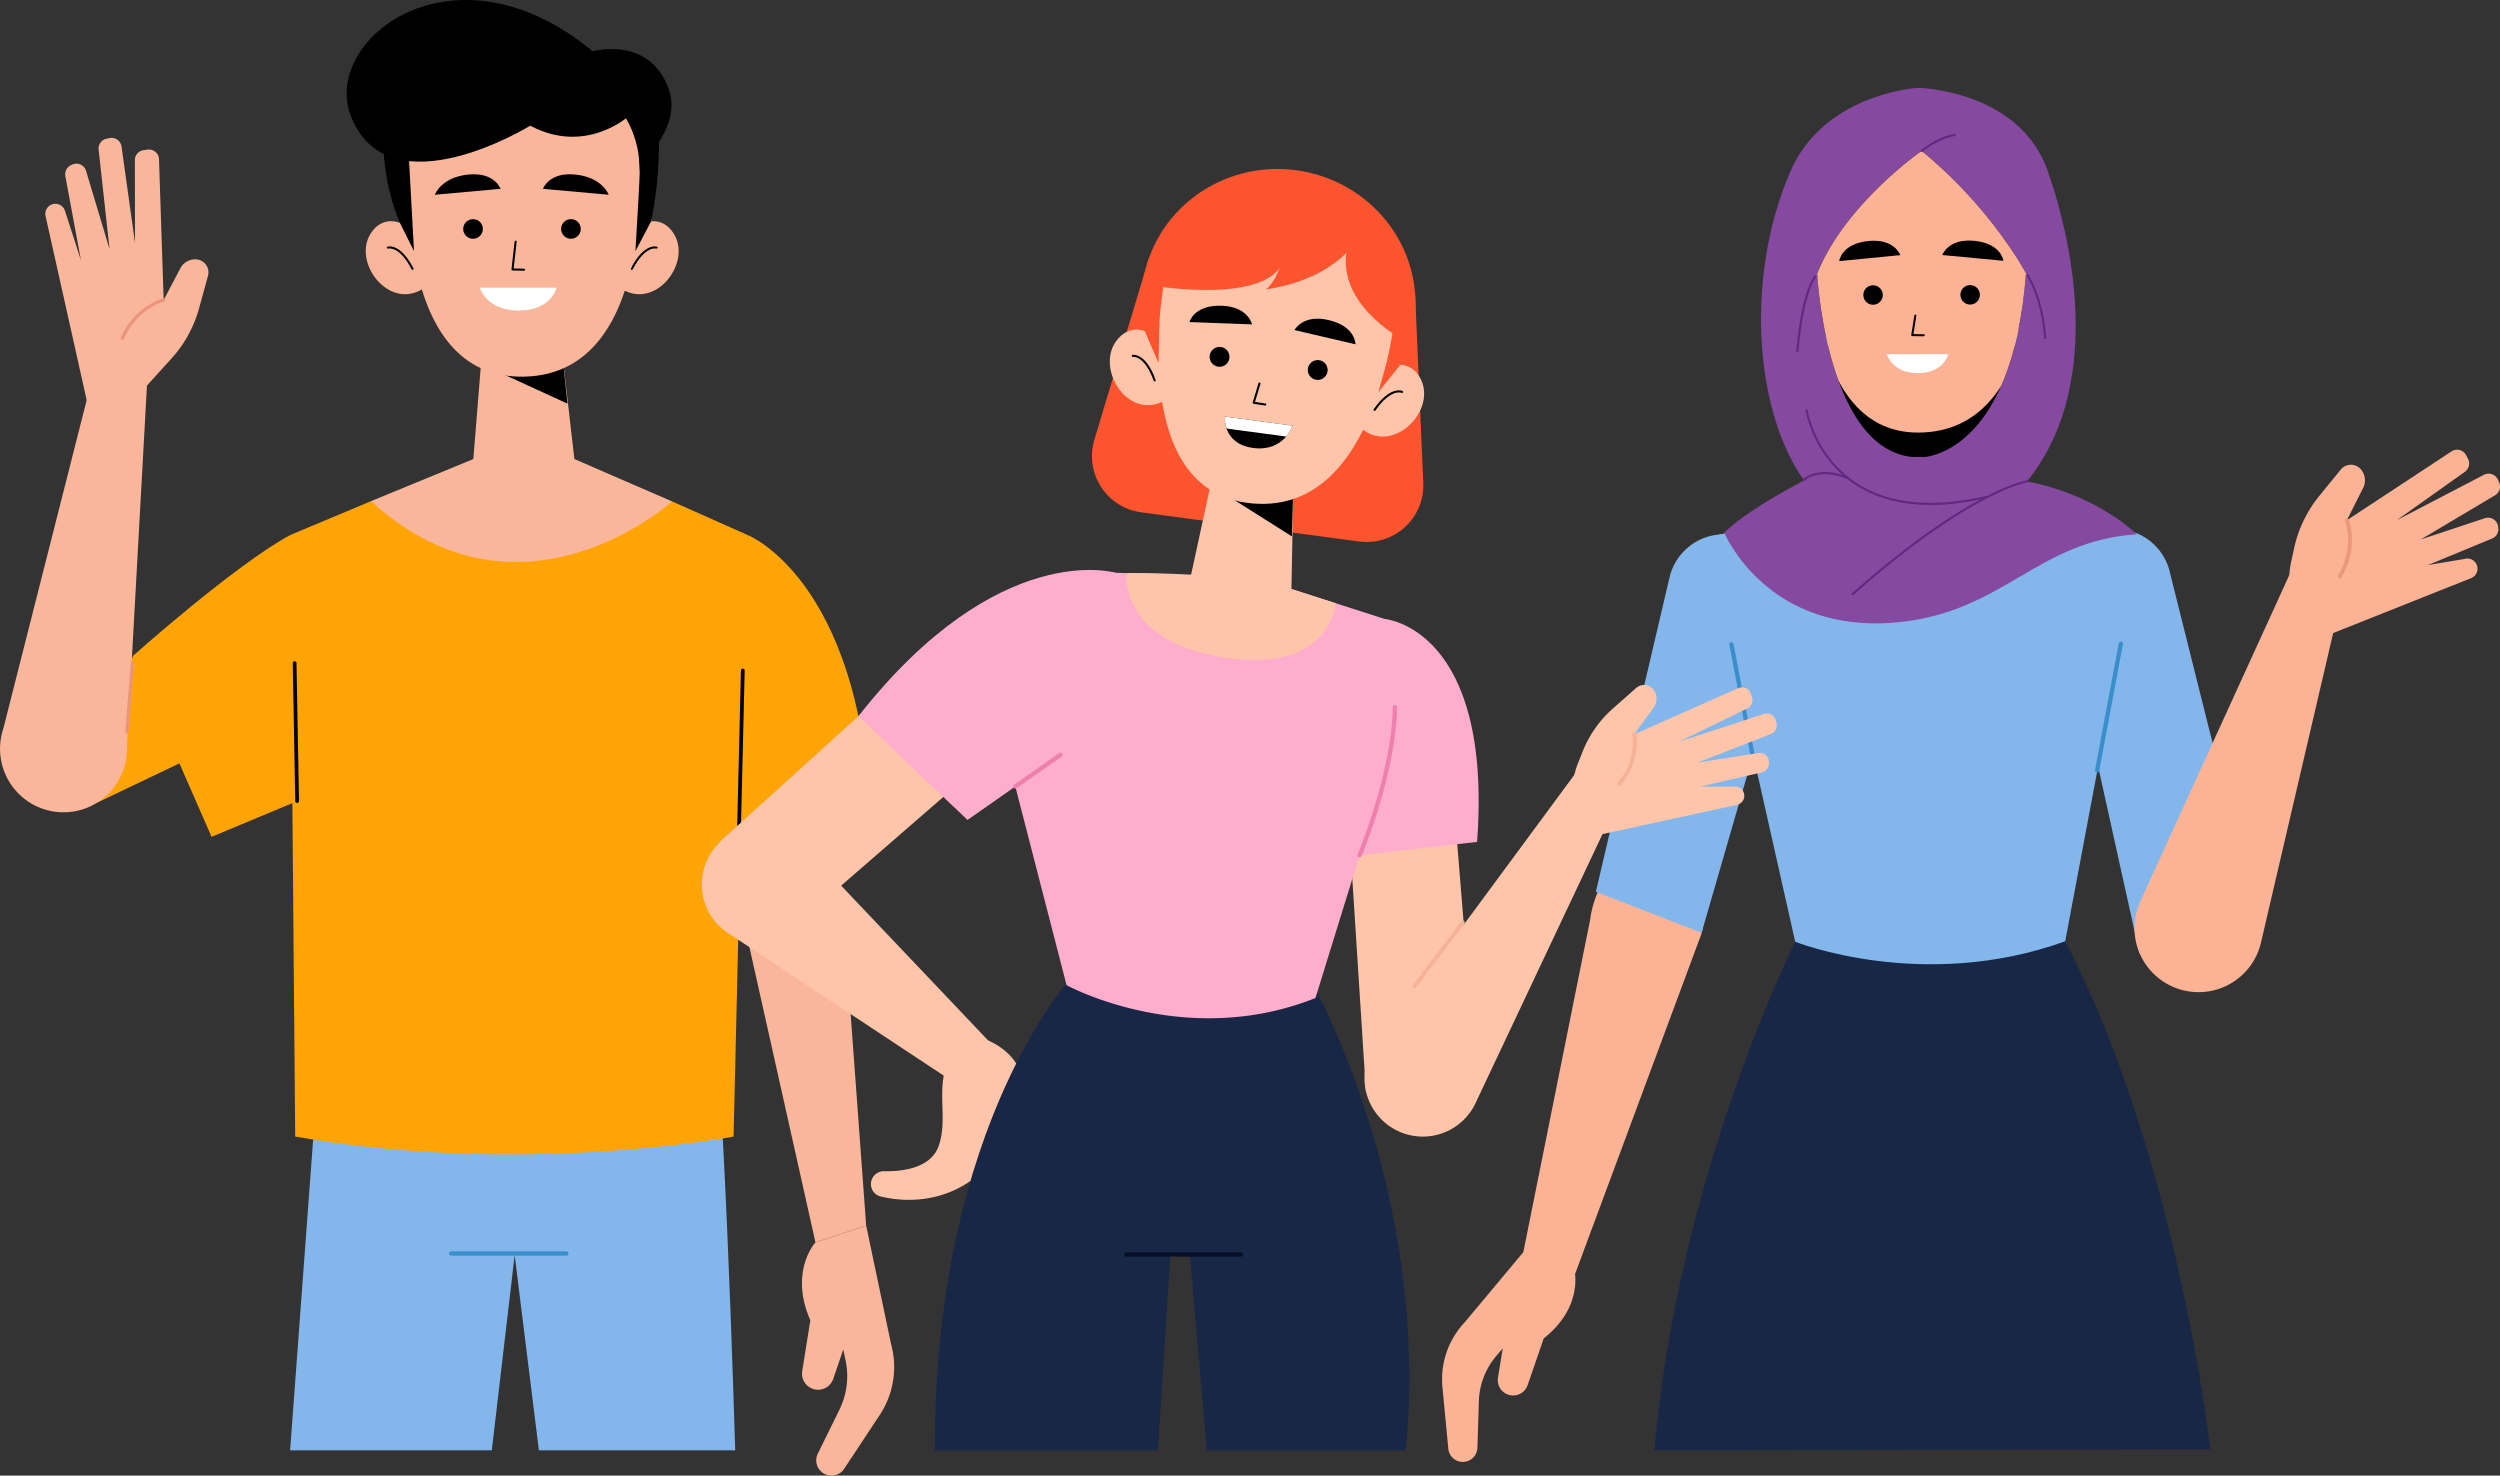 <svg id="Group_209" data-name="Group 209" xmlns="http://www.w3.org/2000/svg" xmlns:xlink="http://www.w3.org/1999/xlink" width="1164.833" height="687.533" viewBox="0 0 1164.833 687.533">
  <rect x="0" y="0" width="1164.833" height="687.533" fill="#333333" stroke="none"/>
  <defs>
    <clipPath id="clip-path">
      <path id="Path_403" data-name="Path 403" d="M586.83,84.723s-35.735,24.7-48.677,57.2c0,0,4.37,87.19,48.816,85.564,0,0,42.061-.258,48.5-85.745C635.465,141.746,619.267,111.2,586.83,84.723Z" transform="translate(-538.153 -84.723)" fill="none"/>
    </clipPath>
    <clipPath id="clip-path-2">
      <path id="Path_427" data-name="Path 427" d="M373.413,158.631l31.556,4.226s-3.976,12.336-18.406,10.4S373.413,158.631,373.413,158.631Z" transform="translate(-373.384 -158.631)"/>
    </clipPath>
  </defs>
  <g id="Group_170" data-name="Group 170">
    <g id="Group_156" data-name="Group 156" transform="translate(135.173 465.752)">
      <path id="Path_349" data-name="Path 349" d="M308.66,320.821c6.147,5.944,12.091,210.016,12.091,210.016H229.278l-11.292-90.982-10.654,90.982H113.358l14.679-198.129Z" transform="translate(-113.358 -320.821)" fill="#83b7eb"/>
      <line id="Line_9" data-name="Line 9" x1="53.691" transform="translate(75.017 118.295)" fill="none" stroke="#3a8ecb" stroke-linecap="round" stroke-linejoin="round" stroke-width="2"/>
    </g>
    <g id="Group_164" data-name="Group 164" transform="translate(0 64.25)">
      <g id="Group_158" data-name="Group 158" transform="translate(310.331 185.055)">
        <g id="Group_157" data-name="Group 157" transform="translate(20.271 75.195)">
          <path id="Path_350" data-name="Path 350" d="M262.031,391.493s-12.386,13.535-2.388,36.314l-3.774,23.712a7.472,7.472,0,0,0,5.2,8.321h0a7.472,7.472,0,0,0,9.259-4.737l4.656-13.669,1.059,4.926a35.522,35.522,0,0,1-2.857,23.156l-10.056,20.427a7.1,7.1,0,0,0,.554,7.209h0a7.1,7.1,0,0,0,11.74-.157L292,471.9a40.458,40.458,0,0,0,5.269-32.988l-11.607-55.241Z" transform="translate(-212.687 -137.148)" fill="#fab69a"/>
          <path id="Path_351" data-name="Path 351" d="M279.381,490.833,230.432,271.985c-3-14.024,11.559-32.2,25.625-35h0a25.7,25.7,0,0,1,30.7,24.58l16.253,221.446Z" transform="translate(-230.037 -236.488)" fill="#fab69a"/>
        </g>
        <path id="Path_352" data-name="Path 352" d="M255.993,191.594s57.5,22.576,57.5,147.382l-95.562,3.7Z" transform="translate(-217.934 -191.594)" fill="#ffa405"/>
      </g>
      <g id="Group_162" data-name="Group 162">
        <g id="Group_159" data-name="Group 159" transform="translate(45.305 185.055)">
          <path id="Path_353" data-name="Path 353" d="M59.7,304.88l124.84-59.607-61.9-36.834L67.209,242.774Z" transform="translate(-59.703 -180.225)" fill="#ffa405"/>
          <path id="Path_354" data-name="Path 354" d="M142.94,191.594c-25.891,14.028-73.412,56.46-73.412,56.46l36.812,84.139,86.844-36.247Z" transform="translate(-53.072 -191.594)" fill="#ffa405"/>
        </g>
        <g id="Group_161" data-name="Group 161">
          <path id="Path_355" data-name="Path 355" d="M101.122,153.508l-24.156-8.686L34.185,313.407A29.586,29.586,0,0,0,59.464,352.2h0a29.585,29.585,0,0,0,32.088-25.327Z" transform="translate(-32.654 -38.107)" fill="#fab69a"/>
          <g id="Group_160" data-name="Group 160" transform="translate(21.114)">
            <path id="Path_356" data-name="Path 356" d="M92.614,196.51l11.52-12.718a57.159,57.159,0,0,0,12.751-23.231l4.176-15.2a6.056,6.056,0,0,0-5.229-7.629h0a7.752,7.752,0,0,0-7.644,4.107L100.4,156.652,98.235,91.16a4.689,4.689,0,0,0-5.34-4.588l-1.878.263A4.693,4.693,0,0,0,86.986,91.2l.069,38.822L80.809,85.437A4.689,4.689,0,0,0,75.2,81.2l-1.367.276a4.692,4.692,0,0,0-3.748,4.956l5.127,46.582L64.262,96.555a4.689,4.689,0,0,0-6.708-2.906l-.534.283a4.688,4.688,0,0,0-2.425,5l7.293,39.282L54.413,115.07a4.691,4.691,0,0,0-7.7-1.951h0a4.685,4.685,0,0,0-1.338,4.415l19.4,86.827Z" transform="translate(-45.26 -81.109)" fill="#fab69a"/>
            <path id="Path_357" data-name="Path 357" d="M85.943,126.211s-12.649,2.926-19.257,17.771" transform="translate(-30.799 -50.668)" fill="none" stroke="#ea957b" stroke-linecap="round" stroke-linejoin="round" stroke-width="1.5"/>
          </g>
          <line id="Line_10" data-name="Line 10" x1="2.568" y2="32.111" transform="translate(59.124 244.719)" fill="none" stroke="#ea957b" stroke-linecap="round" stroke-linejoin="round" stroke-width="1.5"/>
        </g>
      </g>
      <g id="Group_163" data-name="Group 163" transform="translate(135.173 139.707)">
        <path id="Path_358" data-name="Path 358" d="M291.361,182.3l35.214,15.666-6.594,280.258s-97.823,18.687-204.258,0l-2.365-280.258,37.688-15.806Z" transform="translate(-113.358 -152.615)" fill="#ffa405"/>
        <line id="Line_11" data-name="Line 11" y1="86.112" x2="2.056" transform="translate(208.868 108.47)" fill="none" stroke="#000" stroke-linecap="round" stroke-linejoin="round" stroke-width="1.746"/>
        <line id="Line_12" data-name="Line 12" x1="1.174" y1="64.303" transform="translate(2.095 105.003)" fill="none" stroke="#000" stroke-linecap="round" stroke-linejoin="round" stroke-width="1.746"/>
        <path id="Path_359" data-name="Path 359" d="M207.7,164.519,276.175,194.2s-70.356,63.58-140.316-.141Z" transform="translate(-98.171 -164.519)" fill="#fab69a"/>
      </g>
    </g>
    <g id="Group_169" data-name="Group 169" transform="translate(161.526)">
      <path id="Path_360" data-name="Path 360" d="M191.482,60.317s33.239-14.811,45.021,13.2c11.343,26.963-33.706,52.657-33.706,52.657Z" transform="translate(-86.983 -33.533)"/>
      <path id="Path_361" data-name="Path 361" d="M206.27,68.972S199.9,95.95,216.436,111.02V73.663Z" transform="translate(-77.815 -25.05)"/>
      <path id="Path_362" data-name="Path 362" d="M267.852,96.728c0,76.538-28.273,81.489-63.15,81.489-48.519,0-65.47-45.912-65.47-79.921s30.594-43.24,65.47-43.24S267.852,62.719,267.852,96.728Z" transform="translate(-122.248 -34.443)"/>
      <g id="Group_165" data-name="Group 165" transform="translate(8.88 103.057)">
        <path id="Path_363" data-name="Path 363" d="M154.7,107.3s-9.87-7.668-17.084,1.439c-10.961,13.837,8.221,38.9,24.9,25.993Z" transform="translate(-134.393 -104.278)" fill="#fab69a"/>
        <path id="Path_364" data-name="Path 364" d="M140.556,111.666s5.521-1.735,11.487,9.89" transform="translate(-130.234 -99.353)" fill="none" stroke="#000" stroke-linecap="round" stroke-linejoin="round" stroke-width="0.959"/>
      </g>
      <g id="Group_166" data-name="Group 166" transform="translate(126.563 103.057)">
        <path id="Path_365" data-name="Path 365" d="M212.472,107.3s9.87-7.668,17.084,1.439c10.962,13.837-8.221,38.9-24.9,25.993Z" transform="translate(-204.655 -104.278)" fill="#fab69a"/>
        <path id="Path_366" data-name="Path 366" d="M219.913,111.666s-5.521-1.735-11.488,9.89" transform="translate(-202.111 -99.353)" fill="none" stroke="#000" stroke-linecap="round" stroke-linejoin="round" stroke-width="0.959"/>
      </g>
      <path id="Path_367" data-name="Path 367" d="M168.6,141.609l-4.785,59.456H212.98L206.05,140.9Z" transform="translate(-105.653 23.496)" fill="#fab69a"/>
      <path id="Path_368" data-name="Path 368" d="M166.352,146.008c1.646.8,40.448,18.567,40.448,18.567L204.341,140.9Z" transform="translate(-103.944 23.496)"/>
      <path id="Path_369" data-name="Path 369" d="M146.608,104.963s-8.115,99,51.188,100.191c64.09,1.283,56-100.191,56-100.191s-.353-42.813-54.074-42.813C150.474,62.15,146.608,104.963,146.608,104.963Z" transform="translate(-117.523 -29.655)" fill="#fab69a"/>
      <g id="Group_168" data-name="Group 168" transform="translate(41.075 81.193)">
        <path id="Path_370" data-name="Path 370" d="M170.645,108.279a4.565,4.565,0,1,1-4.566-4.564A4.565,4.565,0,0,1,170.645,108.279Z" transform="translate(-148.283 -82.794)"/>
        <path id="Path_371" data-name="Path 371" d="M197.888,108.279a4.566,4.566,0,1,1-4.566-4.564A4.566,4.566,0,0,1,197.888,108.279Z" transform="translate(-129.897 -82.794)"/>
        <path id="Path_372" data-name="Path 372" d="M153.615,100.776l30.631-2.76s-2.742-7.938-15.128-6.649C156.447,92.682,153.615,100.776,153.615,100.776Z" transform="translate(-153.615 -91.225)"/>
        <path id="Path_373" data-name="Path 373" d="M214.327,100.776l-30.633-2.76s2.744-7.938,15.128-6.649C211.495,92.682,214.327,100.776,214.327,100.776Z" transform="translate(-133.314 -91.225)"/>
        <path id="Path_374" data-name="Path 374" d="M176.687,109.961l-1.469,12.98,5.4.1" transform="translate(-139.034 -78.579)" fill="none" stroke="#000" stroke-linecap="round" stroke-linejoin="round" stroke-width="0.959"/>
        <g id="Group_167" data-name="Group 167" transform="translate(21.024 52.85)">
          <path id="Path_375" data-name="Path 375" d="M166.167,122.778h35.725s-2.414,10.658-17.66,10.658S166.167,122.778,166.167,122.778Z" transform="translate(-166.167 -122.778)" fill="#fff"/>
        </g>
      </g>
      <path id="Path_376" data-name="Path 376" d="M143.89,116.2l6.591,13.213-2.292-41.7Z" transform="translate(-119.104 -12.402)"/>
      <path id="Path_377" data-name="Path 377" d="M211.476,91.224l-2.053,35.817,7.337-13.953Z" transform="translate(-74.874 -10.032)"/>
      <path id="Path_378" data-name="Path 378" d="M260.079,97.189s-19.92,17.774-45.439,4.117c0,0-64.922,40-83.248-3.544-15.277-36.3,48.143-85.557,113.57-30.05Z" transform="translate(-129.092 -42.749)"/>
    </g>
  </g>
  <g id="Group_190" data-name="Group 190" transform="translate(671.912 40.915)">
    <path id="Path_379" data-name="Path 379" d="M558.5,304.824s-54.32,107.943-65.652,236.968l259.079-.481S736.482,404.78,684.3,304.591Z" transform="translate(-393.964 93.061)" fill="#192746"/>
    <g id="Group_178" data-name="Group 178" transform="translate(0 168.621)">
      <g id="Group_173" data-name="Group 173" transform="translate(0 39.403)">
        <g id="Group_172" data-name="Group 172" transform="translate(0 143.777)">
          <g id="Group_171" data-name="Group 171" transform="translate(35.564)">
            <path id="Path_380" data-name="Path 380" d="M480.1,481.73l-25.055-2.415,33.4-166.145C490.679,294.649,506.45,271.96,524,278.3h0c14.585,5.273,20.8,26.868,16.19,41.679Z" transform="translate(-455.045 -277.216)" fill="#fbb295"/>
          </g>
          <path id="Path_381" data-name="Path 381" d="M495.476,403.06s4.38,17.011-14.312,31.765l-7.474,21.737a7.156,7.156,0,0,1-8.133,4.7h0a7.154,7.154,0,0,1-5.7-8.167l2.213-13.646-3.11,3.687a34,34,0,0,0-8,20.856l-.687,21.786a6.8,6.8,0,0,1-3.71,5.844h0a6.8,6.8,0,0,1-9.85-5.413l-2.732-28.663a38.736,38.736,0,0,1,10.381-30.249l34.653-41.468Z" transform="translate(-433.812 -203.912)" fill="#fbb295"/>
        </g>
        <path id="Path_382" data-name="Path 382" d="M476.593,357.938l34.2-145.955a26.088,26.088,0,0,1,32.088-19.756h0c13.723,3.579,30.676,17.542,27.4,31.341L525.849,377.041Z" transform="translate(-404.937 -191.376)" fill="#83b7eb"/>
      </g>
      <g id="Group_176" data-name="Group 176" transform="translate(287.604)">
        <path id="Path_383" data-name="Path 383" d="M690.985,345.757,657.158,210.684a26.088,26.088,0,0,0-31.951-19.977h0a26.087,26.087,0,0,0-19.016,31.132L642.859,387.7Z" transform="translate(-605.523 -152.968)" fill="#83b7eb"/>
        <g id="Group_175" data-name="Group 175" transform="translate(34.996)">
          <path id="Path_384" data-name="Path 384" d="M698.838,202.365l25.27,5.73L685.243,374.736a29.863,29.863,0,0,1-42.58,19.275h0a29.865,29.865,0,0,1-13.543-38.977Z" transform="translate(-626.417 -144.555)" fill="#fbb295"/>
          <g id="Group_174" data-name="Group 174" transform="translate(72.139)">
            <path id="Path_385" data-name="Path 385" d="M670.337,220.173l1.437-6.579A57.758,57.758,0,0,1,683.4,189.473l10.056-12.356a6.119,6.119,0,0,1,9.344-.174h0a7.834,7.834,0,0,1,1.107,8.7l-7.619,15.1L744.975,168.7a4.739,4.739,0,0,1,6.907,1.7l.886,1.7a4.739,4.739,0,0,1-1.224,5.876L719.57,200.7l40.339-21.022a4.738,4.738,0,0,1,6.772,2.125l.576,1.286a4.742,4.742,0,0,1-1.879,5.991l-34.614,20.592,29.71-9.86a4.739,4.739,0,0,1,6.326,3.814l.082.6a4.742,4.742,0,0,1-2.695,4.933l-30.134,12.443,16.969-2.827a4.738,4.738,0,0,1,6.124,5.187h0a4.738,4.738,0,0,1-2.846,3.695l-76.349,30.382-6.294-17.528A36.891,36.891,0,0,1,670.337,220.173Z" transform="translate(-669.486 -167.85)" fill="#fbb295"/>
            <path id="Path_386" data-name="Path 386" d="M686.827,187.485s5.015,12.121-3.32,26.268" transform="translate(-660.023 -154.598)" fill="none" stroke="#ec987c" stroke-linecap="round" stroke-linejoin="round" stroke-width="1.8"/>
          </g>
        </g>
      </g>
      <g id="Group_177" data-name="Group 177" transform="translate(122.282 14.382)">
        <path id="Path_387" data-name="Path 387" d="M607.566,176.437,506.819,203.521l42.257,187.8s59.5,23.735,125.8-.233l35.581-189.048Z" transform="translate(-506.819 -176.437)" fill="#83b7eb"/>
        <line id="Line_13" data-name="Line 13" x1="11.041" y2="59.061" transform="translate(182.943 75.971)" fill="none" stroke="#3a8ecb" stroke-linecap="round" stroke-linejoin="round" stroke-width="2"/>
        <line id="Line_14" data-name="Line 14" x2="10.489" y2="54.976" transform="translate(12.534 76.308)" fill="none" stroke="#3a8ecb" stroke-linecap="round" stroke-linejoin="round" stroke-width="2"/>
      </g>
    </g>
    <g id="Group_189" data-name="Group 189" transform="translate(131.454)">
      <g id="Group_179" data-name="Group 179">
        <path id="Path_388" data-name="Path 388" d="M558.784,173.561s-32.862,15.837-46.49,29.053c0,0,19.912,48.124,81.573,41.716,48.993-5.09,64.125-37.828,110.623-40.915,0,0-17.828-18.253-51.117-24.638Z" transform="translate(-512.295 4.625)" fill="#8549a0"/>
        <path id="Path_389" data-name="Path 389" d="M656.111,105.88c-12.52-35.81-55.68-38.5-59.824-38.688v-.015s-.075,0-.187.007-.188-.007-.188-.007v.015c-4.144.2-44.565,4.115-59.68,38.91-21.813,50.219-16.513,115.121,8.355,146.669l44.305,4.362,12.212-.023,45.359-6.531C680.836,208.247,669.324,143.675,656.111,105.88Z" transform="translate(-505.385 -67.177)" fill="#8549a0"/>
      </g>
      <g id="Group_187" data-name="Group 187" transform="translate(43.31 29.388)">
        <g id="Group_186" data-name="Group 186" clip-path="url(#clip-path)">
          <g id="Group_185" data-name="Group 185" transform="translate(-21.685 -17.799)">
            <rect id="Rectangle_39" data-name="Rectangle 39" width="97.602" height="67.581" transform="translate(21.632 92.897) rotate(-0.106)"/>
            <g id="Group_184" data-name="Group 184">
              <ellipse id="Ellipse_19" data-name="Ellipse 19" cx="60.723" cy="59.214" rx="60.723" ry="59.214" transform="matrix(1, -0.002, 0.002, 1, 9.851, 0.227)"/>
              <g id="Group_180" data-name="Group 180" transform="translate(0 79.5)">
                <path id="Path_390" data-name="Path 390" d="M544.712,124.449s-9.5-7.356-16.424,1.412c-10.515,13.326,7.974,37.386,23.992,24.951Z" transform="translate(-525.206 -121.561)" fill="#ffd1ba"/>
                <path id="Path_391" data-name="Path 391" d="M531.13,128.667s5.3-1.68,11.063,9.49" transform="translate(-521.208 -116.825)" fill="none" stroke="#000" stroke-linecap="round" stroke-linejoin="round" stroke-width="0.922"/>
              </g>
              <g id="Group_181" data-name="Group 181" transform="translate(113.19 79.281)">
                <path id="Path_392" data-name="Path 392" d="M600.254,124.348s9.478-7.391,16.431,1.353c10.564,13.286-7.835,37.415-23.9,25.039Z" transform="translate(-592.785 -121.43)" fill="#ffd1ba"/>
                <path id="Path_393" data-name="Path 393" d="M607.43,128.532s-5.31-1.658-11.028,9.532" transform="translate(-590.344 -116.695)" fill="none" stroke="#000" stroke-linecap="round" stroke-linejoin="round" stroke-width="0.922"/>
              </g>
              <path id="Path_394" data-name="Path 394" d="M536.845,122.25s-6.222,96.352,49.4,96.248c60.157-.112,53.67-96.441,53.67-96.441s-.415-41.166-52.074-41.071C540.486,81.073,536.845,122.25,536.845,122.25Z" transform="translate(-517.492 -69.446)" fill="#fbb295"/>
              <path id="Path_395" data-name="Path 395" d="M533.371,123.631l7.957,13.137-2.033-17.89Z" transform="translate(-519.696 -43.871)"/>
              <path id="Path_396" data-name="Path 396" d="M598.533,122.348l-1.764,12.515,8.009-13.432Z" transform="translate(-476.907 -42.148)"/>
              <g id="Group_183" data-name="Group 183" transform="translate(31.966 59.573)">
                <path id="Path_397" data-name="Path 397" d="M560.053,126.63a4.526,4.526,0,1,1-4.534-4.517A4.524,4.524,0,0,1,560.053,126.63Z" transform="translate(-539.762 -101.261)"/>
                <path id="Path_398" data-name="Path 398" d="M587.057,126.579a4.526,4.526,0,1,1-4.534-4.516A4.524,4.524,0,0,1,587.057,126.579Z" transform="translate(-521.536 -101.294)"/>
                <path id="Path_399" data-name="Path 399" d="M544.291,119.21l28.455-2.79s-2.735-7.862-15.009-6.562C545.179,111.186,544.291,119.21,544.291,119.21Z" transform="translate(-544.291 -109.63)"/>
                <path id="Path_400" data-name="Path 400" d="M601.432,119.1l-28.464-2.685s2.7-7.872,14.982-6.619C600.516,111.08,601.432,119.1,601.432,119.1Z" transform="translate(-524.936 -109.663)"/>
                <g id="Group_182" data-name="Group 182" transform="translate(22.215 52.921)">
                  <path id="Path_401" data-name="Path 401" d="M557.554,141.313l28.593-.054s-1.914,8.834-14.116,8.855S557.554,141.313,557.554,141.313Z" transform="translate(-557.554 -141.259)" fill="#fff"/>
                </g>
                <path id="Path_402" data-name="Path 402" d="M566.046,130.557l-1.439,9.059,5.355.089" transform="translate(-530.579 -95.562)" fill="none" stroke="#000" stroke-linecap="round" stroke-linejoin="round" stroke-width="0.95"/>
              </g>
            </g>
          </g>
        </g>
      </g>
      <g id="Group_188" data-name="Group 188" transform="translate(34.088 21.999)">
        <path id="Path_404" data-name="Path 404" d="M541.035,119.653s-5.953,6.443-8.388,34.916" transform="translate(-532.647 -53.758)" fill="none" stroke="#60297f" stroke-linecap="round" stroke-linejoin="round" stroke-width="1"/>
        <path id="Path_405" data-name="Path 405" d="M535.2,156.856s9.038,57.73,83.788,40.428" transform="translate(-530.923 -28.648)" fill="none" stroke="#60297f" stroke-linecap="round" stroke-linejoin="round" stroke-width="1"/>
        <path id="Path_406" data-name="Path 406" d="M534.422,177.567s6.633-6.644,20.618-.832" transform="translate(-531.449 -16.84)" fill="none" stroke="#60297f" stroke-linecap="round" stroke-linejoin="round" stroke-width="1"/>
        <path id="Path_407" data-name="Path 407" d="M596.7,119.383s7.021,10.552,8.149,29.177" transform="translate(-489.418 -53.94)" fill="none" stroke="#60297f" stroke-linecap="round" stroke-linejoin="round" stroke-width="1"/>
        <path id="Path_408" data-name="Path 408" d="M629.255,176.675s-26.105,3.759-81.226,52.5" transform="translate(-522.265 -15.272)" fill="none" stroke="#60297f" stroke-linecap="round" stroke-linejoin="round" stroke-width="1"/>
        <path id="Path_409" data-name="Path 409" d="M582.614,80.311s-6.445.446-15.4,7.39" transform="translate(-509.316 -80.311)" fill="none" stroke="#60297f" stroke-linecap="round" stroke-linejoin="round" stroke-width="1"/>
      </g>
    </g>
  </g>
  <g id="Group_208" data-name="Group 208" transform="translate(326.997 70.828)">
    <g id="Group_192" data-name="Group 192" transform="translate(0 314.11)">
      <path id="Path_410" data-name="Path 410" d="M326.785,331.583s30.959,8.741,14.508,42.247c-14.83,30.2-40.55,36.522-61.917,31.442a5.935,5.935,0,0,1-3.851-8.34h0a5.946,5.946,0,0,1,5.507-3.41c7.73.161,21.513-1.1,25.343-11.485,4.983-13.508-2.079-28.343,5.753-42.282Z" transform="translate(-196.124 -232.744)" fill="#ffc5aa"/>
      <g id="Group_191" data-name="Group 191">
        <path id="Path_411" data-name="Path 411" d="M366.16,377.552l-11.224,20.731L241.551,323.317a27.169,27.169,0,0,1-6.43-42.034h0a27.17,27.17,0,0,1,37.472-2.295Z" transform="translate(-227.884 -272.572)" fill="#ffc5aa"/>
      </g>
    </g>
    <g id="Group_193" data-name="Group 193" transform="translate(108.534 382.372)">
      <path id="Path_412" data-name="Path 412" d="M358.231,313.327s-65.85,68.212-65.547,222.619H396.627l5.9-91.125h9.048l7.832,91.125h92.552s15.463-100.925-42.331-216.164Z" transform="translate(-292.683 -313.327)" fill="#192746"/>
      <line id="Line_15" data-name="Line 15" x2="53.333" transform="translate(89.354 131.308)" fill="none" stroke="#040e24" stroke-linecap="round" stroke-linejoin="round" stroke-width="2"/>
    </g>
    <g id="Group_199" data-name="Group 199" transform="translate(181.771)">
      <path id="Path_413" data-name="Path 413" d="M362.841,114.785,337.49,199.213a26.409,26.409,0,0,0,21.836,33.616l101.581,13.607A26.412,26.412,0,0,0,490.8,219.2L487,131.414Z" transform="translate(-336.409 -64.958)" fill="#fb542e"/>
      <ellipse id="Ellipse_20" data-name="Ellipse 20" cx="62.283" cy="63.87" rx="62.283" ry="63.87" transform="translate(15.337 123.464) rotate(-82.372)" fill="#fb542e"/>
      <g id="Group_194" data-name="Group 194" transform="translate(8.324 82.727)">
        <path id="Path_414" data-name="Path 414" d="M363.358,138.7s-8.865-9.013-17.319-.853c-12.847,12.4,3.018,40.1,21.473,29.4Z" transform="translate(-341.379 -134.427)" fill="#ffc5aa"/>
        <path id="Path_415" data-name="Path 415" d="M347.78,141.747s5.767-1,10.187,11.458" transform="translate(-337.058 -129.5)" fill="none" stroke="#000" stroke-linecap="round" stroke-linejoin="round" stroke-width="0.97"/>
      </g>
      <g id="Group_195" data-name="Group 195" transform="translate(124.235 99.144)">
        <path id="Path_416" data-name="Path 416" d="M422.1,146.207s10.924-6.363,16.934,3.735c9.13,15.344-13.463,37.887-28.454,22.714Z" transform="translate(-410.582 -144.229)" fill="#ffc5aa"/>
        <path id="Path_417" data-name="Path 417" d="M427.866,151.87s-5.3-2.481-12.843,8.375" transform="translate(-407.585 -139.236)" fill="none" stroke="#000" stroke-linecap="round" stroke-linejoin="round" stroke-width="0.97"/>
      </g>
      <path id="Path_418" data-name="Path 418" d="M375.128,175.013l-12.78,58.959,49.282,6.6,1.131-61.244Z" transform="translate(-318.901 -24.308)" fill="#ffc5aa"/>
      <path id="Path_419" data-name="Path 419" d="M369.3,177.61c1.543,1.025,38.054,24.044,38.054,24.044l.714-24.064Z" transform="translate(-314.209 -22.569)"/>
      <path id="Path_420" data-name="Path 420" d="M358.268,133.258s-20.126,99.543,37.862,107.31c62.715,8.4,69.592-92.917,69.592-92.917s5.393-42.967-48.461-50.179C367.892,90.859,358.268,133.258,358.268,133.258Z" transform="translate(-323.936 -77.116)" fill="#ffc5aa"/>
      <path id="Path_421" data-name="Path 421" d="M415.284,102.272S387.361,132.9,434.16,161.407C434.16,161.407,437.981,115.367,415.284,102.272Z" transform="translate(-288.752 -73.403)" fill="#fb542e"/>
      <g id="Group_198" data-name="Group 198" transform="translate(45.435 71.608)">
        <path id="Path_422" data-name="Path 422" d="M378.348,144.492a4.617,4.617,0,1,1-3.963-5.189A4.618,4.618,0,0,1,378.348,144.492Z" transform="translate(-359.742 -120.046)"/>
        <path id="Path_423" data-name="Path 423" d="M405.657,148.15a4.618,4.618,0,1,1-3.963-5.189A4.616,4.616,0,0,1,405.657,148.15Z" transform="translate(-341.311 -117.577)"/>
        <path id="Path_424" data-name="Path 424" d="M363.535,135.413l29.152,1.085s-1.685-8.324-14.272-8.7C365.535,127.42,363.535,135.413,363.535,135.413Z" transform="translate(-363.535 -127.789)"/>
        <path id="Path_425" data-name="Path 425" d="M421.17,143.339l-28.41-6.624s3.815-7.587,16.057-4.635C421.344,135.1,421.17,143.339,421.17,143.339Z" transform="translate(-343.81 -125.354)"/>
        <g id="Group_197" data-name="Group 197" transform="translate(16.496 51.658)">
          <path id="Path_426" data-name="Path 426" d="M373.413,158.631l31.556,4.226s-3.976,12.336-18.406,10.4S373.413,158.631,373.413,158.631Z" transform="translate(-373.384 -158.631)"/>
          <g id="Group_196" data-name="Group 196" clip-path="url(#clip-path-2)">
            <path id="Rectangle_40" data-name="Rectangle 40" d="M0,0H31.838a0,0,0,0,1,0,0V5.058A2.472,2.472,0,0,1,29.366,7.53H2.472A2.472,2.472,0,0,1,0,5.058V0A0,0,0,0,1,0,0Z" transform="matrix(0.991, 0.133, -0.133, 0.991, 0.308, -2.081)" fill="#fff"/>
          </g>
        </g>
        <path id="Path_428" data-name="Path 428" d="M384.1,149.439l-2.7,8.962,5.4.826" transform="translate(-351.475 -113.177)" fill="none" stroke="#000" stroke-linecap="round" stroke-linejoin="round" stroke-width="0.97"/>
      </g>
      <path id="Path_429" data-name="Path 429" d="M452.561,111.889s-7.44,25.084-46.913,31.055c0,0,4.112-2.873,6.437-10.393,0,0-5.765,15.865-58.207,8.842,0,0,1.526-38.559,36.1-45.875S452.561,111.889,452.561,111.889Z" transform="translate(-324.619 -78.908)" fill="#fb542e"/>
      <path id="Path_430" data-name="Path 430" d="M351.094,136.508l6.434,14.818.414-18.934Z" transform="translate(-326.497 -53.074)" fill="#fb542e"/>
      <path id="Path_431" data-name="Path 431" d="M419.686,144.276l-3.611,12.794L426.324,144.2Z" transform="translate(-282.639 -45.102)" fill="#fb542e"/>
    </g>
    <g id="Group_207" data-name="Group 207" transform="translate(8.52 194.737)">
      <g id="Group_201" data-name="Group 201">
        <g id="Group_200" data-name="Group 200">
          <path id="Path_432" data-name="Path 432" d="M286.11,335.092l77.365-67.166c10.81-8.1.958-23.585-7.6-34.033h0a23.735,23.735,0,0,0-32.991-3.645l-89.909,81.4Z" transform="translate(-232.971 -185.172)" fill="#ffc5aa"/>
          <path id="Path_433" data-name="Path 433" d="M391.172,202.593S336.756,186.3,271.449,269.43l50.841,48.35,51.928-36.395Z" transform="translate(-207.001 -201.302)" fill="#ffadcd"/>
        </g>
      </g>
      <g id="Group_205" data-name="Group 205" transform="translate(284.663 22.841)">
        <g id="Group_202" data-name="Group 202">
          <path id="Path_434" data-name="Path 434" d="M466.084,388.47,455.838,262.2a23.735,23.735,0,0,0-25.7-22.687h0c-12.857,1.079-24.173,12.232-23.379,25.111l9.885,154.327Z" transform="translate(-400.366 -198.409)" fill="#ffc5aa"/>
          <path id="Path_435" data-name="Path 435" d="M427.97,214.939s50.337,4.075,43.006,103.861l-68.049,7.733Z" transform="translate(-402.926 -214.939)" fill="#ffadcd"/>
        </g>
        <g id="Group_204" data-name="Group 204" transform="translate(15.579 30.749)">
          <path id="Path_436" data-name="Path 436" d="M510.328,258.036l21.828,8.906L464.3,410.718a27.17,27.17,0,0,1-41.088,10.959h0a27.169,27.169,0,0,1-6.351-37Z" transform="translate(-412.227 -216.601)" fill="#ffc5aa"/>
          <g id="Group_203" data-name="Group 203" transform="translate(97.038)">
            <path id="Path_437" data-name="Path 437" d="M472.551,269.892l2.27-5.691a52.546,52.546,0,0,1,14.028-19.917l10.865-9.592a5.567,5.567,0,0,1,8.413,1.234h0a7.126,7.126,0,0,1-.3,7.971l-9.086,12.415,48.467-21.5a4.311,4.311,0,0,1,5.946,2.556l.543,1.657a4.311,4.311,0,0,1-1.973,5.09l-32.083,15.635,39.336-12.862a4.312,4.312,0,0,1,5.762,2.916l.325,1.241a4.311,4.311,0,0,1-2.579,5.1L528.35,269.464l28.132-4.425a4.312,4.312,0,0,1,5.11,4.365l-.017.556a4.308,4.308,0,0,1-3.152,4.025l-28.9,6.681,15.649-.012a4.312,4.312,0,0,1,4.725,5.569h0a4.307,4.307,0,0,1-3.105,2.891l-73.049,15.9-3.038-16.669A33.553,33.553,0,0,1,472.551,269.892Z" transform="translate(-470.163 -233.298)" fill="#ffc5aa"/>
            <path id="Path_438" data-name="Path 438" d="M490,247.038s2.695,11.627-6.892,23.082" transform="translate(-461.425 -224.024)" fill="none" stroke="#f5b297" stroke-linecap="round" stroke-linejoin="round" stroke-width="1.8"/>
          </g>
          <line id="Line_16" data-name="Line 16" x1="22.6" y2="29.841" transform="translate(23.213 110.657)" fill="none" stroke="#f5b297" stroke-linecap="round" stroke-linejoin="round" stroke-width="1.8"/>
        </g>
      </g>
      <g id="Group_206" data-name="Group 206" transform="translate(127.715 1.261)">
        <path id="Path_439" data-name="Path 439" d="M414.371,203.734l-48.694-1.648a53.923,53.923,0,0,0-39.731,15.545l-.714.7a53.918,53.918,0,0,0-14.3,51.806l32,124.114s55.273,30.279,115.977,5.979l45.637-147.488c3.36-10.859-2.7-25.085-13.332-29.11L448.235,209.84Z" transform="translate(-309.222 -202.055)" fill="#ffadcd"/>
        <path id="Path_440" data-name="Path 440" d="M346.111,202.2s12.436-.479,43.416,1.469l33.864,6.107,20.154,6.469s-2.261,32.989-51.876,25.307S346.111,202.2,346.111,202.2Z" transform="translate(-284.378 -201.991)" fill="#ffc5aa"/>
        <path id="Path_441" data-name="Path 441" d="M410.87,308.507s15.89-37.654,16.465-69.026" transform="translate(-240.616 -176.794)" fill="none" stroke="#ee80ad" stroke-linecap="round" stroke-linejoin="round" stroke-width="2"/>
        <line id="Line_17" data-name="Line 17" y1="14.76" x2="21.06" transform="translate(9.838 84.854)" fill="none" stroke="#ee80ad" stroke-linecap="round" stroke-linejoin="round" stroke-width="2"/>
      </g>
    </g>
  </g>
</svg>

